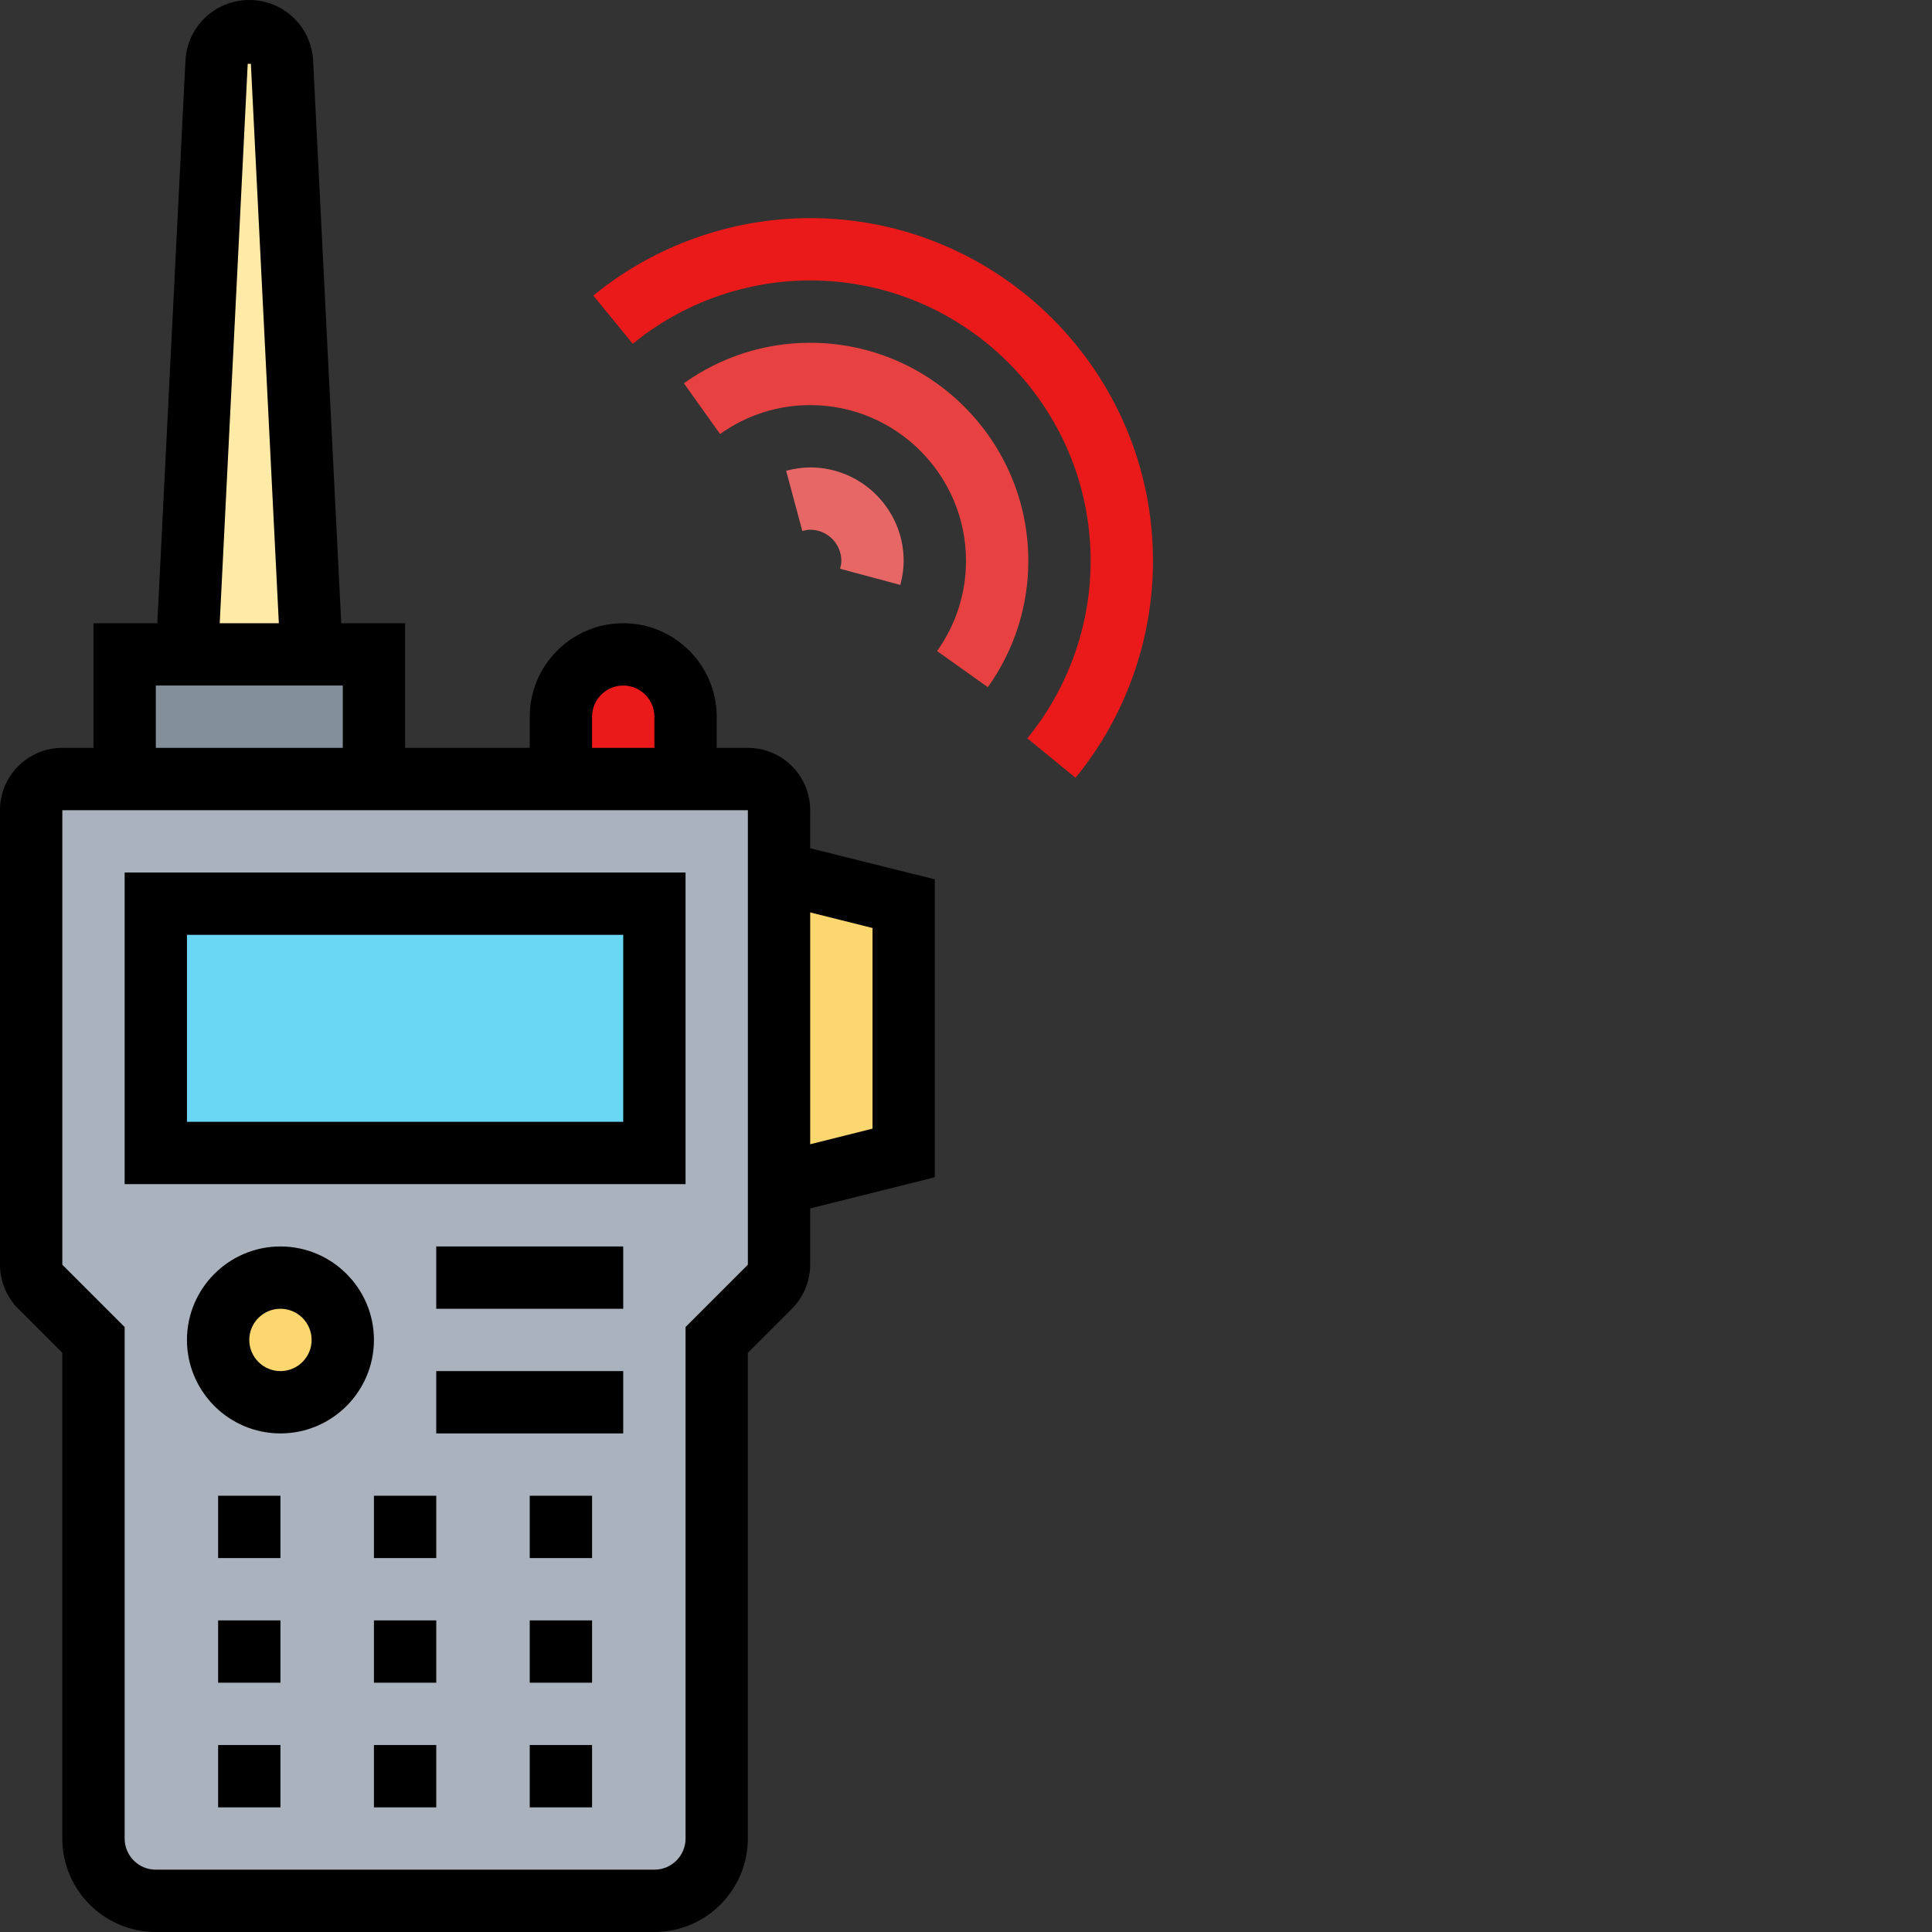 <svg xmlns="http://www.w3.org/2000/svg" height="496" width="496"><rect width="100%" height="100%" fill="#333333" stroke="none"/><rect id="backgroundrect" width="100%" height="100%" x="0" y="0" fill="none" stroke="none"/><g class="currentLayer" style=""><title>Layer 1</title><path d="m168 488h-128c-8.801 0-16-7.199-16-16v-128l-13.68-13.68c-1.441-1.441-2.32-3.52-2.32-5.602v-116.719c0-4.398 3.602-8 8-8h176c4.398 0 8 3.602 8 8v116.719c0 2.082-.879 4.16-2.32 5.602l-13.68 13.68v128c0 8.801-7.199 16-16 16zm0 0" fill="#aab2bd" id="svg_1"/><path d="m72.398 16 7.602 152h-32l7.602-152c.238-4.48 3.918-8 8.398-8s8.16 3.52 8.398 8zm0 0" fill="#ffeaa7" id="svg_2"/><path d="m96 168v32h-64v-32zm0 0" fill="#838f9b" id="svg_3"/><path d="m176 184v16h-32v-16c0-8.801 7.199-16 16-16 4.398 0 8.398 1.762 11.281 4.719 2.957 2.883 4.719 6.883 4.719 11.281zm0 0" fill="#eb1a1a" id="svg_4" class="selected" fill-opacity="1"/><path d="m232 232v64l-32 8v-80zm0 0" fill="#fcd770" id="svg_5"/><path d="m88 344c0 8.836-7.164 16-16 16s-16-7.164-16-16 7.164-16 16-16 16 7.164 16 16zm0 0" fill="#fcd770" id="svg_6"/><path d="m40 232h128v64h-128zm0 0" fill="#69d6f4" id="svg_7"/><path d="m176 224h-144v80h144zm-16 64h-112v-48h112zm0 0" id="svg_8"/><path d="m208 208c0-8.824-7.176-16-16-16h-8v-8c0-13.23-10.77-24-24-24s-24 10.77-24 24v8h-32v-32h-16.391l-7.219-144.398c-.43-8.754-7.621-15.602-16.391-15.602s-15.961 6.848-16.391 15.594l-7.219 144.406h-16.391v32h-8c-8.824 0-16 7.176-16 16v116.688c0 4.207 1.711 8.336 4.688 11.312l11.312 11.312v124.688c0 13.23 10.77 24 24 24h128c13.23 0 24-10.77 24-24v-124.688l11.312-11.312c2.977-2.977 4.688-7.105 4.688-11.312v-14.449l32-7.992v-76.492l-32-7.992zm-56-24c0-4.414 3.586-8 8-8s8 3.586 8 8v8h-16zm-88.406-167.609h.812l7.18 143.609h-15.18zm-23.594 159.609h48v16h-48zm152 148.688-16 16v131.312c0 4.414-3.586 8-8 8h-128c-4.414 0-8-3.586-8-8v-131.312l-16-16v-116.688h176zm32-86.441v51.508l-16 4.008v-59.516zm0 0" id="svg_9"/><path d="m72 320c-13.23 0-24 10.77-24 24s10.77 24 24 24 24-10.77 24-24-10.77-24-24-24zm0 32c-4.414 0-8-3.586-8-8s3.586-8 8-8 8 3.586 8 8-3.586 8-8 8zm0 0" id="svg_10"/><path d="m112 320h48v16h-48zm0 0" id="svg_11"/><path d="m112 352h48v16h-48zm0 0" id="svg_12"/><path d="m96 384h16v16h-16zm0 0" id="svg_13"/><path d="m136 384h16v16h-16zm0 0" id="svg_14"/><path d="m56 384h16v16h-16zm0 0" id="svg_15"/><path d="m96 416h16v16h-16zm0 0" id="svg_16"/><path d="m136 416h16v16h-16zm0 0" id="svg_17"/><path d="m56 416h16v16h-16zm0 0" id="svg_18"/><path d="m96 448h16v16h-16zm0 0" id="svg_19"/><path d="m136 448h16v16h-16zm0 0" id="svg_20"/><path d="m56 448h16v16h-16zm0 0" id="svg_21"/><path d="m231.137 150.168c.582-2.184.863-4.199.863-6.168 0-13.23-10.77-24-24-24-1.969 0-3.984.281-6.168.863l4.145 15.457c.809-.215 1.473-.32 2.023-.32 4.414 0 8 3.586 8 8 0 .551-.105 1.215-.32 2.023zm0 0" id="svg_22" class="" fill="#e76767" fill-opacity="1"/><path d="m208 88c-11.664 0-22.871 3.594-32.426 10.391l9.281 13.035c6.824-4.859 14.824-7.426 23.145-7.426 22.055 0 40 17.945 40 40 0 8.32-2.566 16.32-7.426 23.145l13.035 9.281c6.797-9.555 10.391-20.762 10.391-32.426 0-30.871-25.129-56-56-56zm0 0" id="svg_23" class="" fill="#e84141" fill-opacity="1"/><path d="m208 56c-20.246 0-40.023 7.062-55.688 19.879l10.145 12.379c12.801-10.48 28.984-16.258 45.543-16.258 39.703 0 72 32.297 72 72 0 16.559-5.777 32.742-16.258 45.543l12.379 10.145c12.816-15.664 19.879-35.441 19.879-55.688 0-48.52-39.48-88-88-88zm0 0" id="svg_24" class="" fill="#eb1a1a" fill-opacity="1"/><rect fill="#eb1a1a" stroke-dashoffset="" fill-rule="nonzero" id="svg_25" x="246" y="75" width="0" height="2" style="color: rgb(0, 0, 0);"/></g></svg>